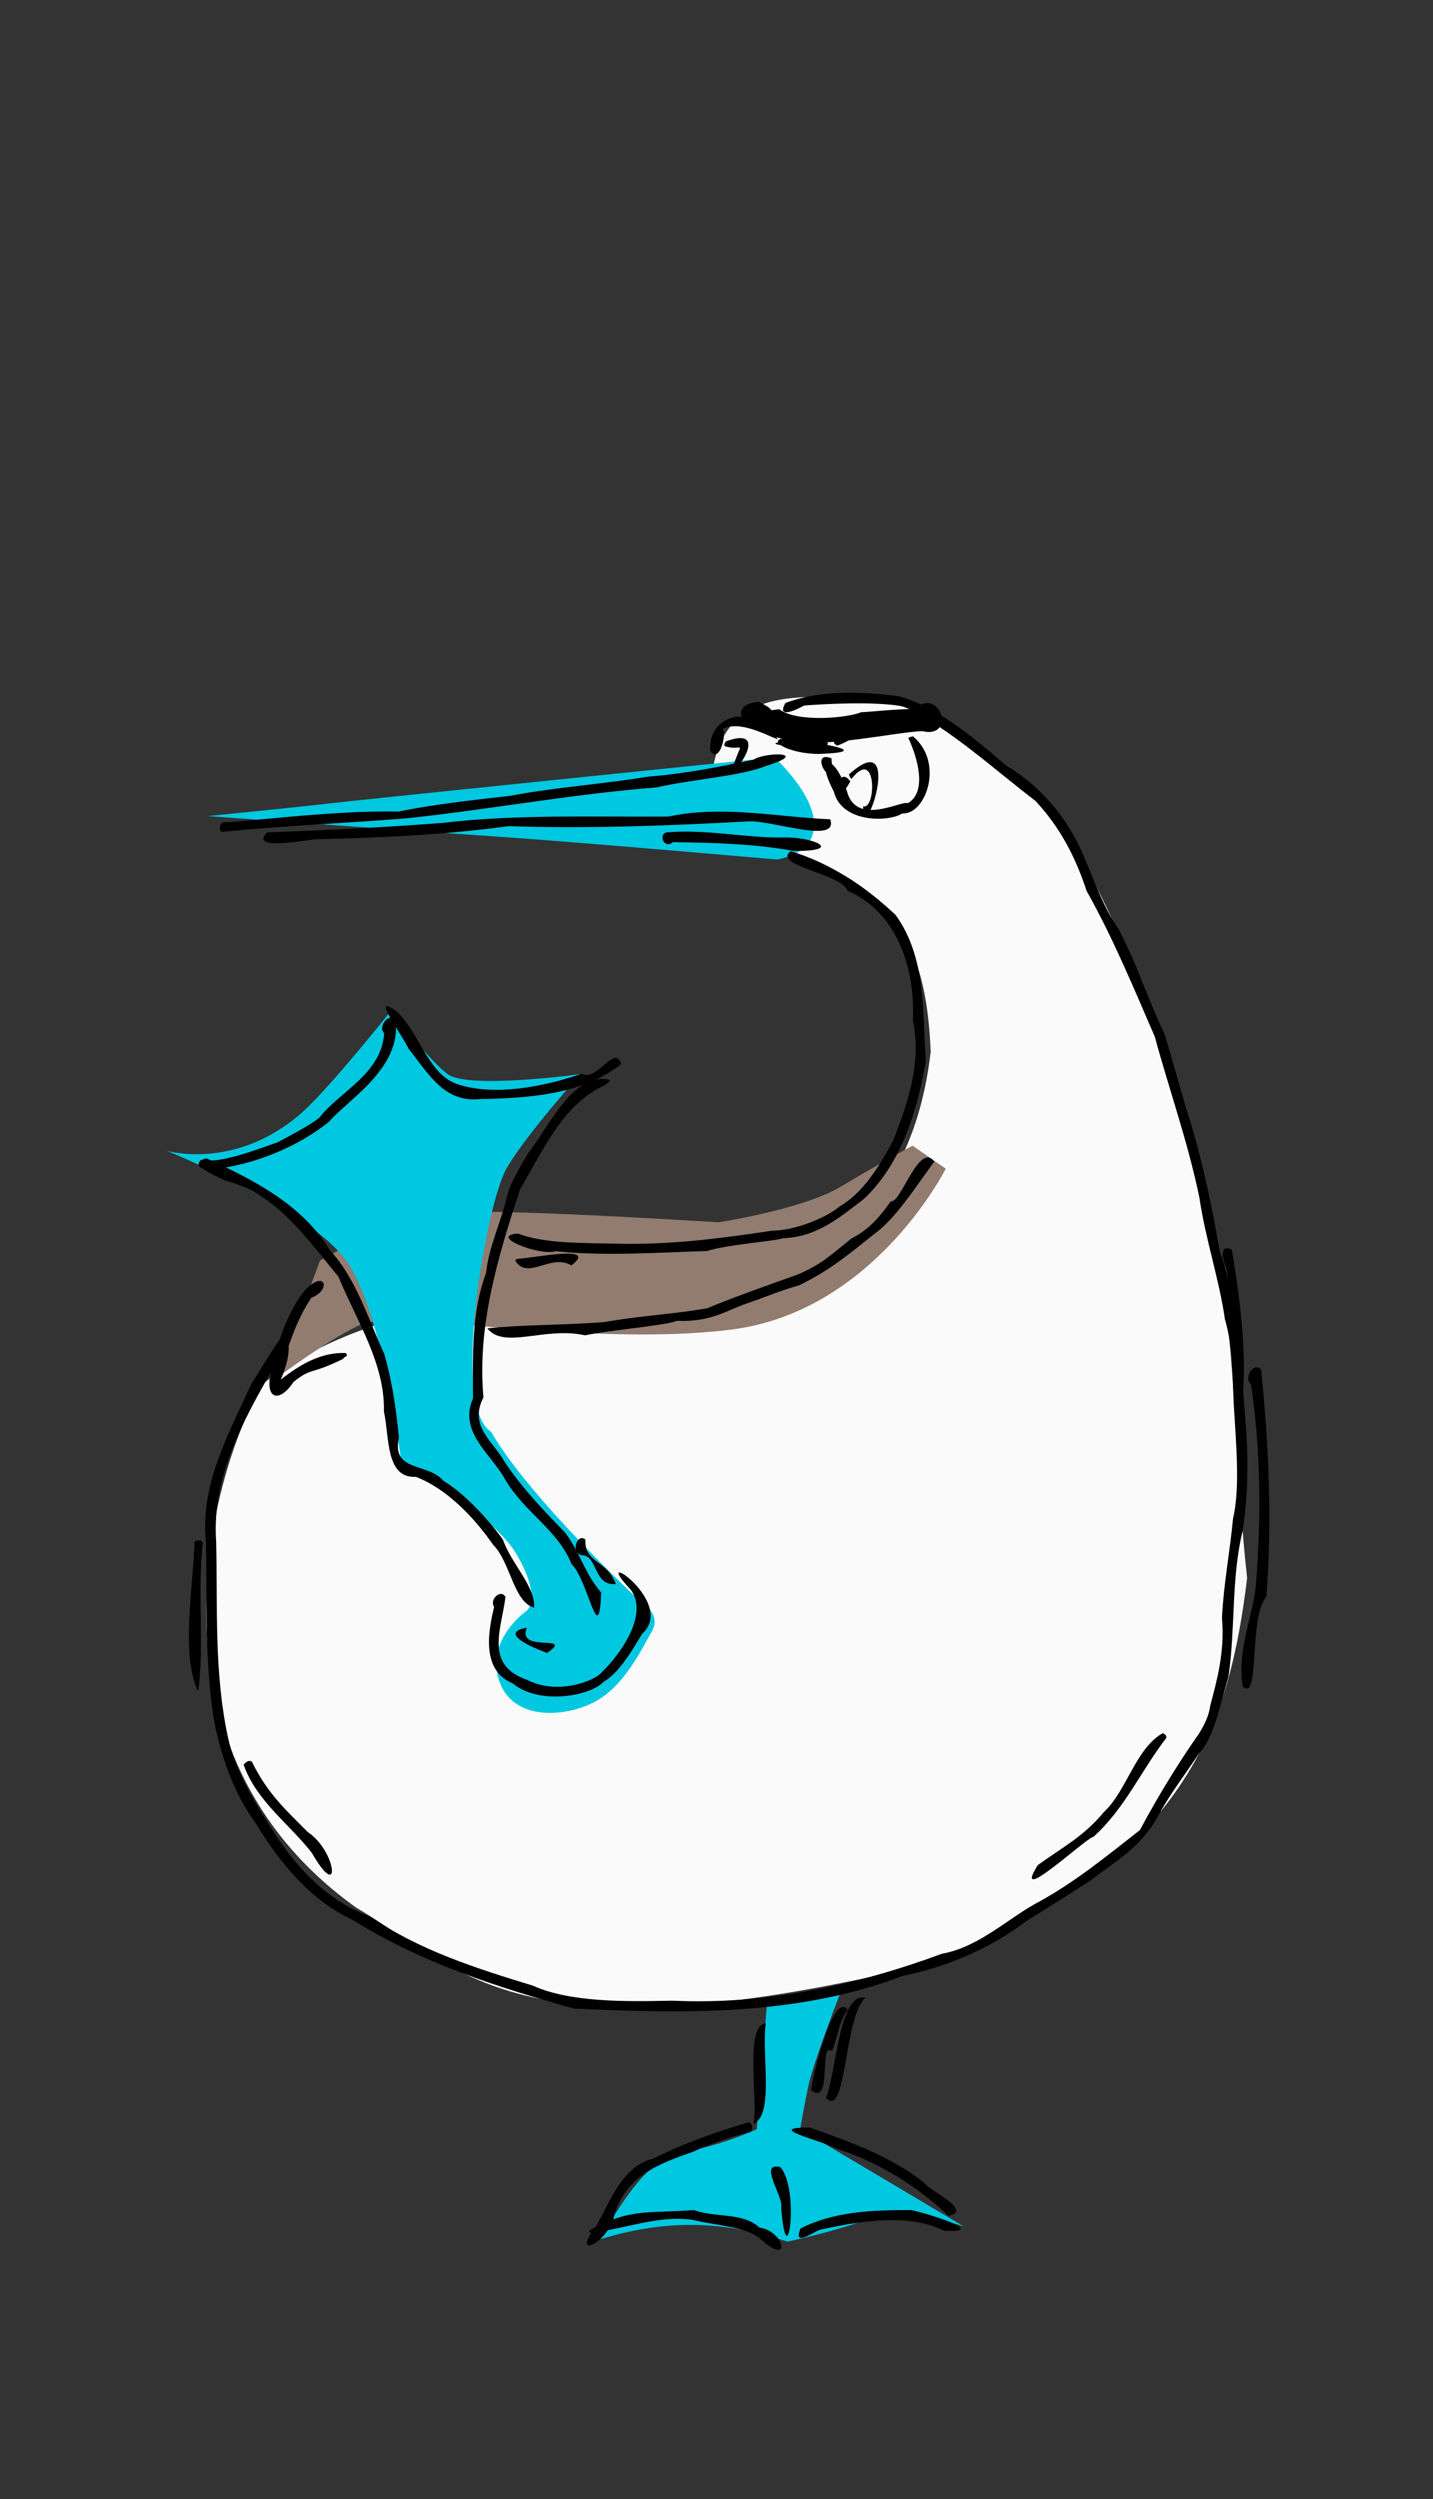 <svg xmlns="http://www.w3.org/2000/svg" width="390" height="680" viewBox="0 0 103.187 179.917">
    <rect x="0" y="0" width="103.187" height="179.917" fill="#333333" stroke="none"/>
    <g>
        <path d="M59.113 62.235s-8.696-3.149-7.672-7.44c1.216-5.096 5.892-4.522 8.832-4.683 7.94-.434 15.906 8.777 16.742 10.03 13.34 24.633 11.032 37.53 12.787 53.474-1.265 10.338-4.196 20.38-22.551 27.666-29.751 7.266-33.838.66-41.617-3.952-15.706-11.252-10.757-30.683-6.742-37.664 8.954-7.186 25.197-7.434 36.734-6.045 4.76-4.363 10.186-7.615 11.392-17.902-.24-5.691-1.528-10.86-7.905-13.484z" fill="#fafafa" fill-rule="evenodd"/>
        <path d="M68.1 84.139s-5.15 10.3-15.45 11.587c-10.3 1.288-24.278-1.471-26.67-.367-2.39 1.103-6.069 3.862-6.069 3.862l3.127-8.46s5.518-3.311 9.932-3.495c4.415-.184 18.761.735 18.761.735s6.07-.92 8.829-2.575a143.051 143.051 0 0 1 5.15-2.942z" fill="#917c6f" fill-rule="evenodd"/>
        <path d="M46.03 115.223s-7.91-7.357-10.669-12.14c-2.943-1.839-.326-16.466 1.104-18.944 1.427-2.473 5.334-6.805 5.334-6.805s-8.093 1.103-9.565 0c-1.47-1.104-4.046-4.599-4.046-4.599s-4.465 5.613-6.437 7.357c-4.783 4.23-9.749 2.76-9.749 2.76s10.484 4.23 13.06 8.092c2.574 3.863 3.862 14.53 3.862 14.53s6.437 3.311 8.277 6.438c1.839 3.127.735 4.047.735 4.047s-2.943 2.023-2.023 4.966c.92 2.943 4.598 2.759 6.805 1.655 2.208-1.103 3.495-3.862 4.23-5.15.737-1.287-.919-2.207-.919-2.207zM55.777 54.526s-30.532 3.127-32.003 3.311c-1.472.184-8.829.92-8.829.92s15.266 1.103 20.784 1.471c5.518.368 20.232 1.655 20.232 1.655 3.594-.682 3.58-3.67-.184-7.357zM60.56 143.364s-2.024 5.15-2.391 6.99c-.368 1.839-.552 2.942-.552 2.942l11.771 6.99s-4.414-1.472-6.805-.552c-2.391.92-5.886 1.655-5.886 1.655-3.931-1.272-8.033-1.835-13.427-.184 0 0 2.943-5.885 5.702-6.253 2.759-.368 5.518-1.656 5.518-1.656l.736-9.012z" fill="#00c8e1" fill-rule="evenodd"/>
        <g>
            <path d="M16.122 59.192c.816.073 7.681-.864 12.575-.765 2.582-.519 5.344-.826 8.038-1.129 3.297-.631 6.631-.831 9.945-1.384 2.59-.197 5.092-.694 7.577-1.217.779-.558 4.235-.585.871.463-1.824.724-5.36.96-7.842 1.53-6.017.467-12.014 1.592-18.033 2.228-4.395.355-8.858.529-13.279.971-.257-.138-.141-.678.148-.697zM19.237 59.933c4.23-.165 8.425-.362 12.61-.684 5.32-.636 10.81-.42 16.276-.459 3.94-.834 7.78.033 11.658.196.649 1.853-4.278.021-5.956.154-5.688.31-11.425.528-17.188.341-4.519.607-9.115.839-13.712.934-.338-.062-5.129.969-3.688-.482zM65.812 53.075c2.172 1.897.836 5.602-.843 5.49-.936.621-4.36.722-4.926-1.579-1.448-2.71.022-2.876.949.001.684 2.526 3.928.625 4.383.838 1.397-.804.704-3.263.043-4.662-.116-.038.42-.23.394-.088zM51.149 54.068c-.276-2.578 3.227-3.634 4.857-.832-1.066-.423-3.061-1.534-4.255-.565.786-.985.229 2.558-.602 1.397z"/>
            <path d="M47.994 59.93c2.89-.25 5.689.408 8.408.367 2.167-.067 4.451.99.773.967-2.896-.507-5.515-.585-8.705-.633-.66.537-1.08-.56-.476-.701zM56.932 61.281c2.82.842 5.416 2.556 7.564 4.6 2.226 3.089 1.908 6.938 2.176 10.49-.62 3.604-1.773 7.438-4.503 9.984-1.63 1.214-3.28 2.708-5.778 2.79-.583.22-3.98.444-5.485.922-3.592.106-7.299.385-10.888.016-1.146.369-4.91-1.113-2.727-1.27 1.903.732 4.7.67 7.027.727 3.832.103 7.519-.364 11.284-.937 1.506.01 3.76-.844 4.815-1.712 1.75-1.03 2.88-2.869 3.91-4.802 1.062-2.708 2.056-5.655 1.409-8.62.18-3.611-1.078-7.803-4.72-9.34-.371-1.229-5.436-1.8-4.084-2.847zM20.181 97.634c-2.364 4.06-4.972 8.482-4.615 13.37.103 4.724-.15 9.43.845 14.065.553 2.56 2.008 4.814 3.44 7.052 1.69 2.578 3.89 4.816 6.838 5.88 3.507 2.415 7.628 3.72 11.683 4.959 2.68 1.213 6.75 1.155 10.048 1.08 6.649.313 13.22-1.092 19.408-3.378 2.716-.48 4.903-2.679 7.043-3.772 2.614-1.454 4.773-3.221 7.212-5.133 1.282-2.43 3.675-6.4 5.7-8.84-.285 2.412-2.917 5.04-4.408 7.858-1.286 2.317-3.078 3.218-4.886 4.64-1.351.856-2.794 1.805-4.5 2.832-2.518 1.937-5.72 3.358-9.02 4.018-7.527 2.884-15.739 2.71-23.648 2.343-5.502-1.537-11.035-3.316-15.897-6.365-3.068-1.421-5.22-4.064-6.973-6.912-1.61-2.22-2.465-4.685-3.016-7.323-.71-4.245-.528-8.598-.605-12.933-.44-4.135 1.582-7.74 3.22-11.342.911-1.49 3.938-6.552 2.131-2.1zM14.608 111.072c-.406 3.487.117 7.41-.336 10.7-1.277-2.621-.358-7.439-.265-10.785.176-.085.503-.159.6.085z"/>
            <path d="M56.553 50.615c2.424-.928 5.402-.853 8.195-.487 2.76.783 5.35 2.957 7.663 4.965 2.507 1.467 4.42 3.774 5.535 6.337.813 1.819 1.398 3.729 2.598 5.45 1.422 2.748 1.986 4.782 3.323 7.595.701 2.303 1.198 4.244 1.951 6.614.871 2.979 1.492 5.973 2.008 8.986.555 1.48.794 3.007 1.125 4.905.512 2.144.468 4.436.724 7.13.22 2.733.218 5.46-.192 8.081-.838 3.435-.51 7.06-1.028 10.542-.56 1.823-1.186 5.101-2.42 5.68-.711-.754.88-1.832 1.105-3.584.489-1.86 1.059-3.839.851-6.346.12-2.47.576-4.753.797-7.16.519-2.179.221-5.348.049-8.253-.104-2.317-.066-4.131-.631-6.078-.417-2.909-1.397-5.745-1.84-8.765-.812-3.955-2.177-7.783-3.209-11.58-1.536-3.546-2.99-7.076-4.913-10.506-.806-2.453-1.92-4.587-3.684-6.48-3.093-2.359-6.099-5.162-9.43-6.783-2.123-.424-6.054-.176-7.22-.082-.534.29-2.02 1.015-1.357-.18z"/>
            <path d="M90.81 98.625c.559 5.392.793 10.9.382 16.326-1.315 1.503-.426 7.635-1.698 6.475-.465-2.586.794-5.303.939-7.323.386-4.755.364-9.697-.356-14.44-.57-.456.253-1.692.732-1.038zM88.707 89.978c.632 3.81 1.221 8.39.6 11.91-.962-3.006-.392-7.216-1.01-10.627-.238-.435-.552-1.785.41-1.283zM36.399 114.973c-.277 2.282-1.546 4.9 1.542 5.962 2.09 1.102 4.828.164 5.414-.562 1.5-1.46 3.34-4.26 2.047-5.938-3.118-3.307 3.395.882.839 3.196-.807 1.321-1.638 2.777-2.782 3.456-.92 1.004-4.615 1.717-6.551.103-2.323-.962-1.711-3.887-1.327-5.504-.363-.526.485-1.316.818-.713zM44.73 76.616c-2.857 2.213-6.663 2.44-10.2 2.515-2.54.246-3.64-1.769-5.115-3.637-.454-1.002-2.87-4.207-.803-2.625 1.637 1.584 2.245 4.553 4.408 5.217 2.694.84 6.17.141 8.869-.78 1.092.631 2.392-2.199 2.84-.69z"/>
            <path d="M28.47 73.487c.465 3.367-3.316 5.61-4.775 7.268-1.255 1.039-3.351 2.248-5.86 2.942-.535.164-4.31 1.081-3.386-.189 1.32.264 3.415-.513 5.537-1.265.863-.453 2.478-1.315 3.021-1.788 1.466-1.888 4.443-3.108 4.658-6.06-.504-.503.416-1.583.806-.908z"/>
            <path d="M14.86 83.394c3.367 1.526 6.912 3.333 8.884 6.607 1.93 2.068 2.844 5.156 3.929 7.485.537 1.863.825 3.743 1.055 6.004-.56 2.53 2.082 1.786 3.21 3.13 1.41.84 3.057 2.553 4.27 4.217.647 1.817 2.325 3.334 2.259 4.906-1.483-.379-1.708-3.289-2.965-4.534-1.447-2.086-3.415-4.06-5.554-4.883-2.219.122-1.896-2.939-2.302-4.686.089-3.46-1.958-6.532-3.283-9.736-2.236-2.667-4.446-5.991-8.127-6.903-.437-.229-2.94-1.2-1.376-1.607zM43.623 78.097c-3.111 1.353-4.554 4.826-6.178 7.53-1.589 4.852-3.095 9.806-2.634 14.977-1.07 2.106.689 3.137 1.538 4.662 1.348 2.003 2.802 3.473 4.373 5.109 1.102 1.518 1.379 2.906 2.563 4.27-.144 4.271-.96-.97-2.124-2.029-.996-2.49-3.44-3.75-4.813-6.146-1.02-1.828-3.339-3.372-2.289-5.787-.004-3.159-.12-6.189.938-9.019.196-1.82.98-3.472 1.439-5.21.153-1.006 1.015-2.483 1.673-3.546 1.488-1.892 3.128-5.638 5.672-5.193.432.046-.312.402-.158.382zM55.148 145.675c-.343 2.098.644 6.54-.888 7.239.347-1.668-.672-7.125.888-7.239zM53.993 153.513c-1.44.316-3.45 1.093-4.083 1.406-2.348.819-4.857 1.7-5.682 4.581-.378 1.968-3.213 3.279-1.32.804.97-1.637 1.84-4.325 4.08-4.875 2.221-1.087 4.318-1.865 6.924-2.63.29.05.353.602.08.714z"/>
            <path d="M42.451 160.57c2.906-1.583 4.066-1.205 7.527-1.452 1.57.572 3.486.135 4.708 1.257 1.847.26 2.32 2.89.08.821-1.048-.894-3.128-.948-4.865-1.37-2.492-.383-5.013.7-7.458.932l.008-.187zM57.648 160.437c2.476-1.249 5.213-1.316 7.955-1.323 1.002.186 5.77 1.653 2.38 1.494-2.42-1.226-5.692-.781-8.755-.113-.354-.058-2.216 1.462-1.58-.058zM68.301 159.528c-2.326-2.184-5.041-3.86-8.119-4.856-1.093-.59-5.266-1.522-1.87-1.493 2.693.956 5.74 1.996 8.21 3.956.3.513 3.626 2.042 1.78 2.393zM58.401 150.478c.218-1.602 1.702-7.173 2.64-5.764-.621.707-.734 2.081-1.136 2.956-.979-.755.082 4.036-1.504 2.808z"/>
            <path d="M56.184 156.02c1.442 1.602.48 8.214.067 2.93.211-.757-1.7-3.316-.067-2.93zM62.306 143.84c-1.573 1.469-1.32 8.771-2.837 7.195.709-1.536.937-7.68 2.837-7.194zM84 125.102c-1.865 2.42-2.999 5.11-5.273 7.15-.48.027-5.974 5.18-3.999 2.03 1.898-1.366 3.307-2.068 4.767-3.83 1.648-1.532 2.268-4.549 4.234-5.676l.218.139.052.186zM18.145 126.846c1.133 2.342 2.603 3.618 4.012 5.052 2.111 1.404 2.427 5.197.289 1.489-1.628-2.088-3.99-3.728-4.903-6.334.124-.163.393-.388.602-.207zM54.616 50.533c2.957 1.303-2.379.948 1.494.529 1.328.988 4.971.615 5.896.217.888-.025 5.326-.544 3.453.09 2.13-2.351 3.442 1.634 1.17 1.314-.324-.255-5.541.834-7.868.772-1.533-.027-4.619-.497-3.037-1.062-1.508 1.13-3.848-1.634-1.108-1.86zM59.869 54.595c.29 2.774-1.766-.687.001 0z"/>
            <path d="M60.04 53.344c2.379-2.96 3.085-.67.237.341l-.202-.154-.035-.188zM37.26 90.63c1.172-.044 5.919-1.069 3.883.474-1.487-.893-3.17 1.14-4.057-.372l.174-.102zM67.274 83.627c-1.469 2.026-2.829 4.13-4.263 5.169-1.944 1.55-3.214 2.64-5.479 3.745-1.627.471-2.086.732-4.028 1.397-1.321.51-2.482 1.255-4.749 1.155-.975.363-4.505.62-6.632 1.044-2.89-.646-5.822 1.037-7.028-.5 2.335-.267 5.43-.215 8.408-.453 2.972-.508 4.843-.544 7.43-.997 1.55-.661 4.49-1.71 6.526-2.432 1.788-.788 2.276-1.33 3.856-2.596.953-.464 1.848-1.244 2.828-2.677.708.237 2.026-4.325 3.131-2.855zM24.72 97.828c-2.404 1.186-2.26.602-3.584 1.668-1.191 1.786-2.403 1.112-1.308-1.726.269-1.842 1.56-4.5 2.416-5.142 1.159-1.058 1.606.228.159.82-.815 1.262-1.216 2.315-1.616 3.443.099 1.833-1.641 4.471-1.018 2.79 1.252-.994 2.945-2.346 5.125-2.268.274.283-.187.254-.173.415zM61.173 55.716c4.02-3.573.954 5.588.982 2.33.92.32 1.027-4.315-.817-1.996-.01.138-.299-.346-.165-.334zM61.228 56.263c-1.319 2.398-1.034-1.456 0 0z"/>
            <path d="M57.824 53.217c5.229.978-5.798.412-.518.116 1.8.147 5.781.809 1.633.95-2.812-.027-4.637-1.65-.492-.988 3.415.03-1.858 1.57-.623-.077zM42.156 110.847c-.107 1.705 1.587 1.46 2.189 3.202-1.638.145-1.285-2.075-2.447-2.078-.853-.178-.33-1.637.258-1.124zM37.94 117.188c-.781 1.866 3.48.403 1.464 1.816.266.105-4.006-1.37-1.464-1.816zM52.335 53.352c3.648-1.283-.411 3.81.642 1.286.512-1.355.464-.535-.798-.917-.053-.13.022-.32.156-.369z"/>
        </g>
    </g>
</svg>
